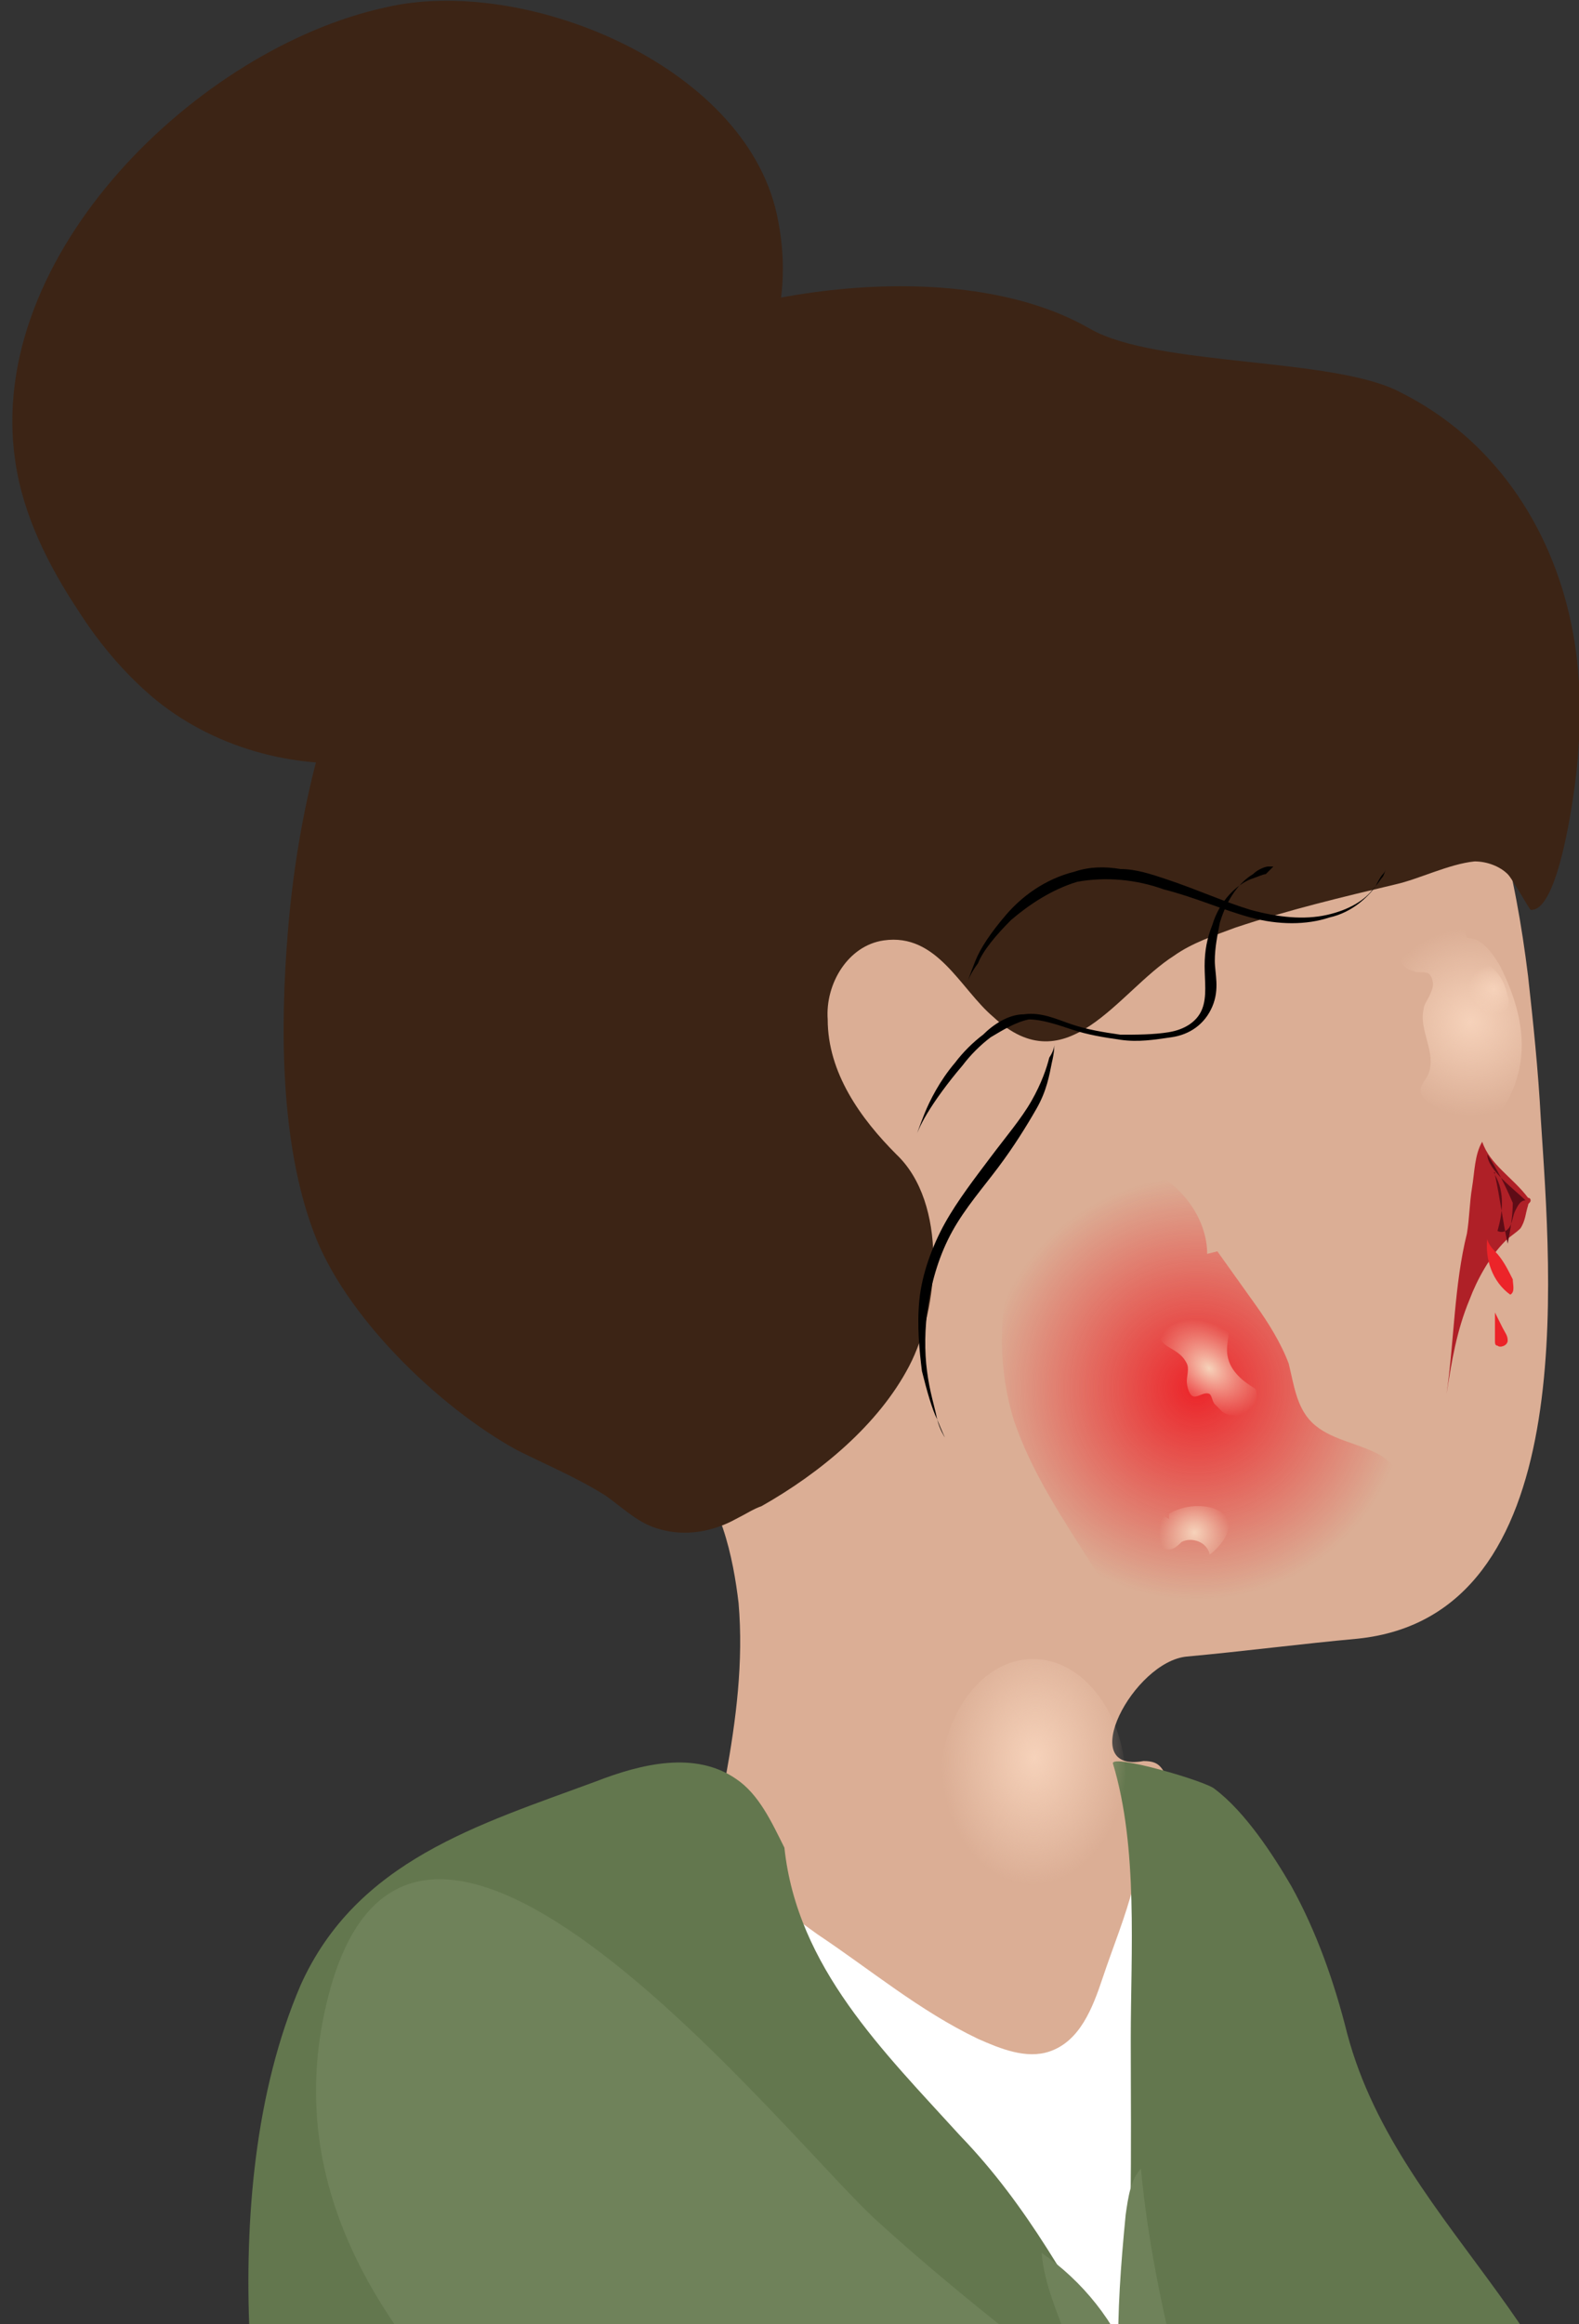 <?xml version="1.0" encoding="utf-8"?>
<!-- Generator: Adobe Illustrator 19.1.0, SVG Export Plug-In . SVG Version: 6.00 Build 0)  -->
<svg version="1.1" id="Layer_1" xmlns="http://www.w3.org/2000/svg" xmlns:xlink="http://www.w3.org/1999/xlink" x="0px" y="0px"
	 viewBox="0 0 62 91.2" enable-background="new 0 0 62 91.2" xml:space="preserve">
<rect x="0" y="0" width="62" height="91.2" fill="#333333" stroke="none"/>
<g>
	<defs>
		<rect id="SVGID_797_" x="-9.5" y="-9.5" width="93.1" height="100.7"/>
	</defs>
	<clipPath id="SVGID_2_">
		<use xlink:href="#SVGID_797_"  overflow="visible"/>
	</clipPath>
	<g clip-path="url(#SVGID_2_)">
		<path fill="#3C2415" d="M18.6,28.4c1.2-1,2.1-2.4,3.6-4.1c3.9-4.6,9.8-9.1,8.3-15.9c-1.3-5.9-10-9.4-15.4-8.1
			C7.8,1.9-0.6,10,0.6,18.1c0.3,2.1,1.3,4.1,2.5,5.9c0.7,1.1,1.6,2.2,2.6,3.1c2.3,2.1,5.6,3.1,8.7,2.8
			C16.3,29.8,17.6,29.2,18.6,28.4z"/>
		<path fill="#DBAE95" d="M39.2,95.7c-0.2,0.3-0.4,0.6-0.8,0.8c-0.3,0.1-0.7,0-1-0.1c-1.9-0.7-3.5-2.1-4.9-3.6
			c-2.5-2.7-5.7-6.6-6.2-10.5c-0.3-2.2,1-3.3,1.4-5.2c0.2-1.1,0-2.5,0.2-3.6c0.2-1.3,0.4-2.6,0.6-3.8c0.4-2.2,0.7-4.5,0.5-6.8
			c-0.2-1.7-0.7-4.3-2.2-5.4c-1.2-0.9-2.7-0.7-3.7-2.1c-3.9-5.8-3.5-15.3-2-21.9c0.8-3.4,2.2-6.8,4.7-9.3c2-1.9,4.5-3.1,7.1-3.9
			c4.7-1.5,9.9-1.9,14.5-0.3c9,3.1,11.6,10.2,12.6,18.3c0.2,1.8,0.4,3.7,0.5,5.6c0.4,6.2,1.6,19.5-7.2,20.4
			c-2.2,0.2-4.5,0.5-6.7,0.7c-2.1,0.2-4.4,4.6-1.7,4.1c0.7,0,0.7,0.3,1.1,0.9c0.4,0.6,0.5,1.3,0.6,2c0.6,3.3,0.8,7,0,10.3
			c-0.6,2.8-3.2,4.2-4.3,6.7C41.2,91.2,40.6,93.5,39.2,95.7z"/>
		<path fill="#FFFFFF" d="M45.6,71.8c-0.9,0.2-0.9,1.5-1.1,2.2c-0.3,1.2-0.8,2.4-1.2,3.6c-0.4,1.2-0.9,2.5-2.1,2.9
			c-0.9,0.3-1.9-0.1-2.8-0.5c-2.3-1.1-4.2-2.7-6.3-4.1c-0.3-0.2-4.4-3.3-4.5-2.9c-1,2.9,0.3,6.4,0.5,9.3c0.3,3.2,0.6,6.5,0.9,9.7
			c0.6,6.4,1.4,12.8,2.1,19.2c0.8,6.4,1.6,12.8,2.5,19.1c0.2,1.7,2,18.9,2.6,19c8.7,0.7,17.5-0.2,25.9-2.5
			c-0.5-5.6-1.1-11.3-1.8-16.9c-1.9-14.8-4.5-29.4-7.8-44c-0.8-3.4-1.6-6.7-3-9.9c-0.5-1.2-1.6-3.3-2.7-3.9
			C46.2,71.8,45.8,71.7,45.6,71.8z"/>
		<path fill="#63774E" d="M23.4,69.9c1.8-0.7,3.9-1.2,5.5-0.1c0.9,0.6,1.4,1.7,1.9,2.7c0.5,4.7,3.9,8,6.9,11.3
			c2.7,2.8,4.3,5.9,6.3,9.3c0.5-4.3,0.4-8.8,0.4-13.1c0-3.4,0.3-7.5-0.7-10.8c-0.1-0.4,3.7,0.7,4,1c1.2,0.9,2.3,2.6,3,3.8
			c1,1.8,1.7,3.8,2.2,5.8c2.1,7.9,10.3,12.2,10.1,21c-0.1,3.6-1.5,6.9-1.5,10.4c0,4.3-1.1,8.4-0.9,12.7c0.3,4.9,2.4,8.9,3.3,13.6
			c0.9,4.2,4.7,18.6,0.8,22.3c-1.8,1.7-9.1,0.5-11.7,0.7c-4.7,0.5-9.4,1.3-14.1,1.5c-6.1,0.2-12.8-0.2-18.9-0.9
			c0.4-3.7-0.3-7.7,0.2-11.3c0.4-3,1.8-6,2-9.1c0.6-7.1-0.8-14.4-4.1-20.7c-4.5-8.7-7.9-18.6-8.3-28.4c-0.2-4.5,0.2-9.5,2-13.7
			C14,73,18.8,71.6,23.4,69.9z"/>
		<path fill="#3C2415" d="M29.9,59.1c2.3-1.3,4.6-3.2,5.8-5.5c1.2-2.3,1.5-6.4-0.5-8.3c-1.4-1.4-2.7-3.2-2.7-5.3
			c-0.1-1.4,0.8-2.9,2.2-3.1c2.1-0.3,3,1.9,4.3,3c2.9,2.7,4.9-1,7.1-2.4c0.7-0.5,1.6-0.8,2.4-1.1c2.1-0.7,4.2-1.2,6.3-1.7
			c0.9-0.2,2.1-0.8,3.1-0.9c0.5,0,1,0.2,1.3,0.5c0.2,0.2,0.8,1.3,0.9,1.4c1.1,0.1,1.7-4.5,1.8-5.4c0.2-1.9,0.2-3.9-0.2-5.8
			c-0.8-3.9-3.1-7.3-6.7-9.1c-2.6-1.4-9.6-1-12.2-2.5c-5.2-3-14.5-1.6-19.5,1.4c-7.9,4.6-11.3,13.6-12,22.3c-0.3,3.7-0.3,8.2,1,11.7
			c1.2,3.3,4.9,6.9,8,8.6c1.2,0.6,2.4,1.1,3.5,1.8c0.7,0.5,1.3,1.1,2.1,1.3c1,0.3,2.1,0.1,3-0.4C29.3,59.4,29.6,59.2,29.9,59.1z"/>
		<path fill="#6F825A" d="M44.8,98.7c-0.1-0.2-0.1-0.5-0.2-0.7c-0.9-4-0.8-7-0.4-11.1c0.1-0.7,0.2-1.4,0.6-1.8
			c0.6,6.5,2.9,12.5,4,18.8c3.2,18.3,3.2,36.9,7.2,55.1c0,0.2,0.1,0.3,0,0.5c-0.1,0.2-0.3,0.2-0.4,0.3c-0.8,0.2-1.6,0.3-2.4,0.1
			c-0.2,0-0.4-0.1-0.6-0.2c-0.1-0.1-0.2-0.3-0.2-0.5c-0.7-3.7-0.6-7.7-1-11.5c-0.6-5.9-1.2-11.9-1.9-17.8c-0.7-6-1.6-11.9-2.5-17.9
			c-0.8-7.2-2.4-13.5-5.1-20.2c-0.4-1.1-0.9-2.2-1-3.4c1.6,1.1,2.9,2.7,3.6,4.6c-0.3-2.3-0.2-4.7,0.2-7"/>
		<g>
			<path fill="#6F825A" d="M46.6,115.9c-3.9-2-7.5-4.5-11.2-7.5c-8.6-7.1-25.8-15.9-22.6-29.7c3.2-13.9,18.3,5.5,21.7,8.5
				c5.5,5,12.1,9.4,17.8,14.5c5.3,4.7,15.9-1.9,22.1-3.8c3.3-1,7.4-1.4,10.5-2.9c3.1-1.5,6.1-4.5,8.8-6.6c0.5-0.4,1.2-0.8,1.8-0.6
				c0.5,0.2,0.8,0.8,1,1.4c1.2,3.3,3.1,6.1,5.1,8.7c-7.5,6.8-18.3,12.1-27.2,16.9c-3.7,2-8.5,5.6-12.9,5.8
				C56.9,121,50.7,118,46.6,115.9z"/>
		</g>
		
			<radialGradient id="SVGID_4_" cx="-287.511" cy="1632.79" r="8.287" gradientTransform="matrix(0.944 -0.33 0.33 0.944 -220.425 -1581.763)" gradientUnits="userSpaceOnUse">
			<stop  offset="0" style="stop-color:#EC2429"/>
			<stop  offset="1" style="stop-color:#EC2429;stop-opacity:0"/>
		</radialGradient>
		<path fill="url(#SVGID_4_)" d="M47.4,49.2c0-1.3-0.9-2.6-2.1-3.2c-1.2-0.6-2.8-0.3-3.8,0.5c-0.7,0.6-1.1,1.3-1.4,2.1
			c-0.9,2.2-1,4.8-0.3,7.1c0.7,2.1,2,4,3.2,5.9c0.5,0.7,1.1,1.5,1.9,1.8c0.6,0.2,1.2,0.1,1.8,0c1.9-0.3,3.7-0.6,5.6-1
			c0.6-0.1,1.2-0.2,1.8-0.5c0.8-0.5,1.4-1.4,1.4-2.4c0-1-0.5-1.9-1.3-2.4c-0.9-0.5-2-0.6-2.7-1.3c-0.6-0.6-0.7-1.5-0.9-2.3
			c-0.3-0.8-0.8-1.6-1.3-2.3c-0.5-0.7-1-1.4-1.5-2.1"/>
		
			<radialGradient id="SVGID_6_" cx="-272.608" cy="1622.772" r="3.685" gradientTransform="matrix(0.944 -0.33 0.33 0.944 -220.425 -1581.763)" gradientUnits="userSpaceOnUse">
			<stop  offset="0" style="stop-color:#F6D2BA"/>
			<stop  offset="1" style="stop-color:#F6D2BA;stop-opacity:0"/>
		</radialGradient>
		<path fill="url(#SVGID_6_)" d="M57.5,36.5c0-0.4-0.4-0.7-0.9-0.8s-0.8,0.1-1.3,0.2C55.2,36,55,36,54.9,36.2
			c-0.1,0.1-0.1,0.3-0.1,0.4c0,0.6,0.1,1.4,0.7,1.5c0.2,0.1,0.4,0,0.6,0.1c0.2,0.2,0.2,0.5,0.1,0.7c-0.1,0.3-0.3,0.5-0.3,0.7
			c-0.2,0.8,0.5,1.7,0.2,2.5c-0.1,0.3-0.4,0.5-0.3,0.8c0.1,0.3,0.4,0.4,0.7,0.6c0.5,0.3,0.9,0.7,1,1.3c1.2-0.5,2-1.8,2.2-3.1
			c0.2-1.3-0.2-2.6-0.8-3.8c-0.3-0.5-0.7-1.1-1.3-1.1"/>
		
			<radialGradient id="SVGID_8_" cx="-286.55" cy="1631.557" r="2.285" gradientTransform="matrix(-0.758 -0.653 0.457 -0.53 -915.35 731.289)" gradientUnits="userSpaceOnUse">
			<stop  offset="0" style="stop-color:#F6D2BA"/>
			<stop  offset="1" style="stop-color:#F6D2BA;stop-opacity:0"/>
		</radialGradient>
		<path fill="url(#SVGID_8_)" d="M46.1,50.3c-0.3,0.3-0.6,0.8-0.7,1.2c-0.1,0.5,0,1,0.4,1.3c0.3,0.2,0.6,0.3,0.8,0.7
			c0.1,0.2,0,0.5,0,0.7c0,0.2,0.1,0.6,0.3,0.6c0.2,0,0.4-0.2,0.6-0.1c0.1,0.1,0.1,0.3,0.2,0.4c0.1,0.1,0.2,0.2,0.3,0.3
			c0.3,0.2,0.7,0.2,1,0s0.4-0.6,0.3-0.9c-0.5-0.3-1-0.7-1.1-1.3c-0.1-0.5,0.2-1.1,0-1.6c-0.2-0.6-1-0.9-1-1.6
			c-0.3,0-0.7,0.2-0.8,0.5"/>
		
			<radialGradient id="SVGID_10_" cx="-289.454" cy="1638.106" r="1.397" gradientTransform="matrix(0.944 -0.33 0.33 0.944 -220.425 -1581.763)" gradientUnits="userSpaceOnUse">
			<stop  offset="0" style="stop-color:#F6D2BA"/>
			<stop  offset="1" style="stop-color:#F6D2BA;stop-opacity:0"/>
		</radialGradient>
		<path fill="url(#SVGID_10_)" d="M45.9,59.6c-0.4-0.3-1.1-0.2-1.1,0.3c0,0.4,0.3,0.6,0.7,0.8c0.1,0.1,0.2,0.1,0.4,0.1
			c0.2,0,0.4-0.2,0.5-0.3c0.4-0.2,1,0,1.1,0.5c0.4-0.3,0.9-0.9,0.7-1.4c-0.1-0.2-0.3-0.3-0.5-0.4c-0.6-0.2-1.3-0.1-1.8,0.2"/>
		
			<radialGradient id="SVGID_12_" cx="-271.339" cy="1621.86" r="0.977" gradientTransform="matrix(0.944 -0.33 0.33 0.944 -220.425 -1581.763)" gradientUnits="userSpaceOnUse">
			<stop  offset="0" style="stop-color:#F6D2BA"/>
			<stop  offset="1" style="stop-color:#F6D2BA;stop-opacity:0"/>
		</radialGradient>
		<path fill="url(#SVGID_12_)" d="M58.2,37.8c-0.4-0.3-0.9,0.2-0.8,0.6s0.4,0.8,0.7,1.1c0.2,0.2,0.6,0.5,0.9,0.3
			c0.2-0.1,0.3-0.5,0.2-0.7c-0.1-0.5-0.3-0.9-0.7-1.2"/>
		
			<radialGradient id="SVGID_14_" cx="-259.21" cy="-3016.49" r="3.67" gradientTransform="matrix(0.999 3.370064e-002 -4.567809e-002 1.355 161.774 4165.07)" gradientUnits="userSpaceOnUse">
			<stop  offset="0" style="stop-color:#F6D2BA"/>
			<stop  offset="1" style="stop-color:#F6D2BA;stop-opacity:0"/>
		</radialGradient>
		<path fill="url(#SVGID_14_)" d="M44.2,70.2c-0.1,2.7-1.8,4.9-3.8,4.8c-2-0.1-3.6-2.3-3.5-5.1s1.8-4.9,3.8-4.8S44.3,67.5,44.2,70.2
			z"/>
		<g>
			<path fill="#AF2027" d="M56.8,54.7c0.2-1.3,0.4-2.5,0.9-3.7c0.3-0.8,0.8-1.7,1.4-2.3c0.2-0.2,0.4-0.3,0.6-0.5
				c0.2-0.3,0.2-0.6,0.3-0.9c0-0.1,0.1-0.1,0.1-0.2c0,0,0-0.1-0.1-0.1c-0.6-0.8-1.5-1.3-1.8-2.2c-0.3,0.5-0.3,1.2-0.4,1.8
				c-0.1,0.6-0.1,1.2-0.2,1.8C57.1,50.4,57.1,52.6,56.8,54.7z"/>
			<path fill="#EC2429" d="M58.4,48.6c-0.1,0.8,0.2,1.7,0.9,2.2c0.2-0.1,0.1-0.4,0.1-0.6c-0.2-0.4-0.4-0.8-0.7-1.1
				C58.5,48.9,58.4,48.7,58.4,48.6"/>
			<path fill="#5E0C16" d="M58.7,46.1c0.2,0.9,0.3,1.8,0.5,2.7c0.1-0.5,0.2-1.1,0.2-1.6c0,0-0.1-0.1-0.1-0.1c0,0,0.1,0.1,0.1,0.1
				c-0.3-0.7-0.6-1.3-1-1.9c0,0.6,1.1,1.4,1.5,1.8c-0.2,0-0.3,0.2-0.4,0.4c-0.1,0.2-0.1,0.4-0.2,0.6s-0.3,0.3-0.5,0.2
				C59,47.6,59.1,46.8,58.7,46.1C58.7,46.1,58.7,46.1,58.7,46.1c0-0.1-0.1-0.1,0-0.1C58.7,46,58.7,46,58.7,46.1"/>
			<path fill="#EC2429" d="M58.7,51.5c0,0.4,0,0.7,0,1.1c0,0.1,0,0.2,0.1,0.2c0.1,0.1,0.4,0,0.4-0.2c0-0.2-0.1-0.3-0.2-0.5
				C58.9,51.9,58.8,51.7,58.7,51.5"/>
		</g>
		<g>
			<path d="M50,34c0,0-0.1,0-0.2,0c-0.1,0-0.4,0.1-0.6,0.3c-0.5,0.3-1,0.9-1.3,1.9c-0.1,0.5-0.2,1-0.2,1.5c0,0.5,0.2,1.1-0.1,1.8
				c-0.3,0.7-0.9,1.1-1.6,1.2c-0.7,0.1-1.3,0.2-2,0.1c-0.7-0.1-1.3-0.2-1.9-0.4c-0.6-0.2-1.2-0.4-1.7-0.4c-0.5,0.1-1,0.4-1.5,0.7
				c-0.4,0.3-0.8,0.7-1.1,1.1c-0.6,0.7-1.1,1.4-1.4,1.9c-0.3,0.5-0.4,0.8-0.4,0.8s0.1-0.3,0.3-0.8c0.2-0.5,0.6-1.3,1.2-2
				c0.3-0.4,0.7-0.8,1.1-1.1c0.4-0.4,1-0.8,1.6-0.8c0.7-0.1,1.3,0.2,1.9,0.4c0.6,0.2,1.2,0.3,1.9,0.4c0.6,0,1.3,0,1.9-0.1
				c0.6-0.1,1.1-0.4,1.3-0.9c0.2-0.5,0.1-1.1,0.1-1.7c0-0.6,0.1-1.1,0.3-1.6c0.3-1,1-1.6,1.5-1.8c0.3-0.1,0.5-0.2,0.6-0.2
				C50,34,50,34,50,34z"/>
		</g>
		<g>
			<path d="M54.4,34.1c0,0,0,0.1-0.1,0.2c-0.1,0.1-0.2,0.3-0.3,0.5c-0.3,0.4-0.9,1-1.8,1.2c-0.9,0.3-2,0.3-3.1,0
				c-1.1-0.3-2.2-0.8-3.4-1.1c-1.1-0.4-2.3-0.5-3.4-0.3c-1,0.3-1.9,0.9-2.6,1.5c-0.6,0.6-1.1,1.2-1.3,1.7c-0.3,0.4-0.4,0.7-0.4,0.7
				s0.1-0.3,0.3-0.8c0.2-0.5,0.6-1.1,1.2-1.8c0.6-0.7,1.5-1.4,2.7-1.7c0.6-0.2,1.2-0.2,1.8-0.1c0.6,0,1.2,0.2,1.8,0.4
				c1.2,0.4,2.3,0.9,3.3,1.2c1.1,0.3,2.1,0.4,3,0.2c0.9-0.2,1.5-0.6,1.8-1c0.2-0.2,0.3-0.4,0.4-0.5C54.4,34.2,54.4,34.1,54.4,34.1z"
				/>
		</g>
		<g>
			<path d="M41.4,41c0,0,0,0.3-0.1,0.7c-0.1,0.5-0.2,1.1-0.6,1.8c-0.4,0.7-0.9,1.5-1.5,2.3c-0.6,0.8-1.3,1.6-1.8,2.5
				c-1,1.8-1.2,4-1,5.5c0.1,0.8,0.3,1.4,0.4,1.9c0.1,0.4,0.3,0.7,0.3,0.7s-0.1-0.2-0.3-0.7c-0.2-0.4-0.4-1.1-0.6-1.9
				c-0.1-0.8-0.2-1.8-0.1-2.8c0.1-1,0.5-2.1,1-3c0.5-0.9,1.2-1.8,1.8-2.6c0.6-0.8,1.2-1.5,1.6-2.2c0.4-0.7,0.6-1.3,0.7-1.7
				C41.4,41.2,41.4,41,41.4,41z"/>
		</g>
	</g>
</g>
</svg>
